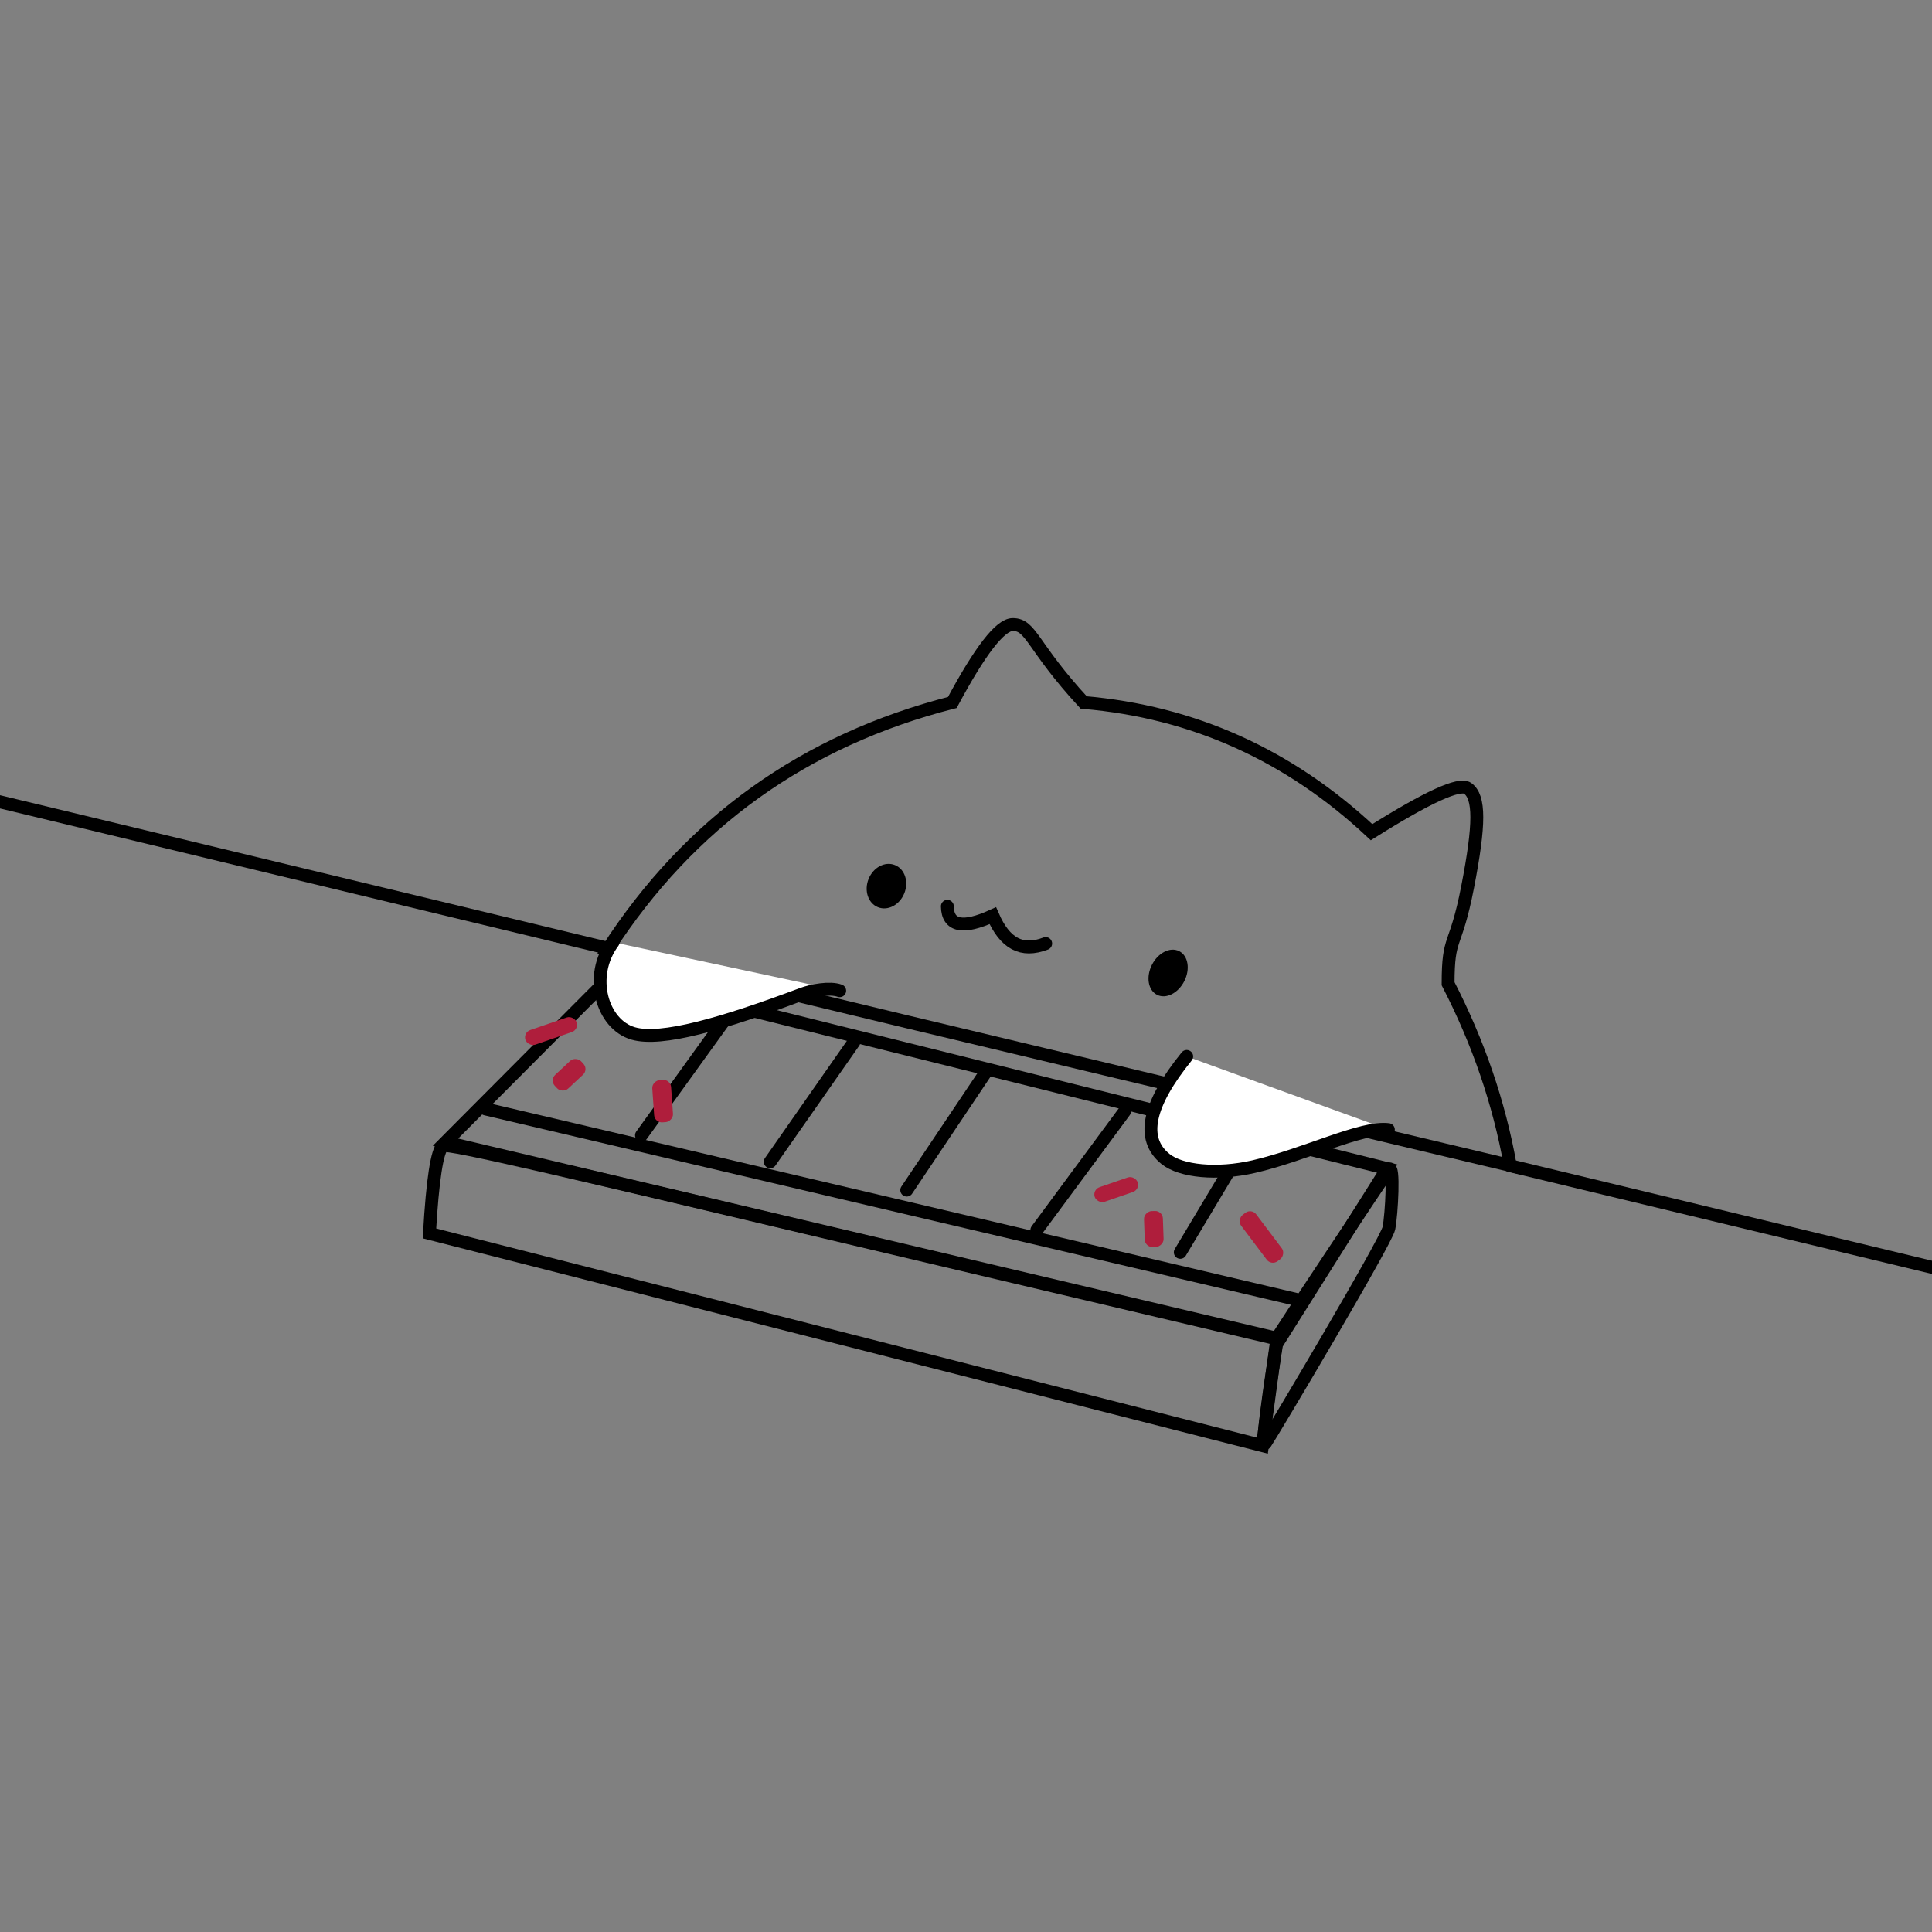 <?xml version="1.0" encoding="UTF-8"?>
<svg width="750px" height="750px" viewBox="0 0 750 750" version="1.1" xmlns="http://www.w3.org/2000/svg" xmlns:xlink="http://www.w3.org/1999/xlink">
    <rect x="0" y="0" width="750" height="750" fill="#808080" stroke="none"/>
    <!-- Generator: Sketch 51.3 (57544) - http://www.bohemiancoding.com/sketch -->
    <title>Artboard</title>
    <desc>Created with Sketch.</desc>
    <defs></defs>
    <g id="Artboard" stroke="none" stroke-width="1" fill="none" fill-rule="evenodd">
        <g id="keyboard-outline" transform="translate(166, 378)" fill-rule="nonzero" stroke="#000000" stroke-linecap="round" stroke-width="5">
            <polygon id="Path-5" points="71.314 0.74 6.93 65.391 330.852 141.789 372.51 75.646"></polygon>
            <path d="M5.93,66.781 C3.66,68.689 1.922,80.032 0.715,100.809 L324.073,183.198 L329.665,141.753 C243.673,121.472 184.884,107.583 153.298,100.086 C56.605,77.134 7.453,65.501 5.93,66.781 Z" id="Path-6"></path>
            <path d="M330.117,140.758 C330.347,140.24 371.11,78.636 373.211,76.016 C375.312,73.396 374.23,93.628 373.162,98.814 C372.094,104.001 327.677,178.668 325.193,182.296 C322.71,185.924 329.888,141.275 330.117,140.758 Z" id="Path-7"></path>
            <path d="M337.5,126.5 L22.5,52.5" id="Line-2"></path>
            <path d="M292.184,108.16 L319.5,62.5" id="Path-8"></path>
            <path d="M236.5,99.5 L270.5,53.5" id="Path-9"></path>
            <path d="M133,73 L165.5,26.5" id="Path-11"></path>
            <path d="M83.02,62.727 L119.082,12.727" id="Path-12"></path>
            <path d="M186,84 L216.5,38.5" id="Path-10"></path>
        </g>
        <g id="slap-left" transform="translate(203, 394)" fill="#AF1E3C" fill-rule="nonzero">
            <rect id="Rectangle" transform="translate(10.905, 6.255) rotate(-19) translate(-10.905, -6.255) " x="0.405" y="3.255" width="21" height="6" rx="3"></rect>
            <rect id="Rectangle-Copy" transform="translate(17.918, 23.225) rotate(-43) translate(-17.918, -23.225) " x="10.943" y="19.56" width="13.95" height="7.33" rx="3"></rect>
            <rect id="Rectangle-Copy-2" transform="translate(54.229, 33.452) rotate(-94) translate(-54.229, -33.452) " x="46.014" y="29.786" width="16.432" height="7.33" rx="3"></rect>
        </g>
        <g id="slap-right" transform="translate(424, 456)" fill="#AF1E3C" fill-rule="nonzero">
            <rect id="Rectangle" transform="translate(9.305, 5.806) rotate(-19) translate(-9.305, -5.806) " x="0.497" y="2.806" width="17.617" height="6" rx="3"></rect>
            <rect id="Rectangle-Copy" transform="translate(23.906, 21.099) rotate(-92) translate(-23.906, -21.099) " x="16.931" y="17.434" width="13.95" height="7.33" rx="3"></rect>
            <rect id="Rectangle-Copy-2" transform="translate(65.704, 24.199) rotate(-127) translate(-65.704, -24.199) " x="54.444" y="20.533" width="22.52" height="7.33" rx="3"></rect>
        </g>
        <g id="cat-body" transform="translate(235, 242)" fill-rule="nonzero" stroke="#000000">
            <path d="M134.695,30.699 C77.32,45.385 32.72,77.332 0.896,126.54 C40.048,136.307 156.844,164.27 351.285,210.43 C346.973,186.247 338.927,162.729 327.148,139.875 C327.148,120.564 329.98,126.766 334.73,102.32 C339.48,77.875 339.48,67.428 334.73,64.02 C331.564,61.747 319.134,67.427 297.441,81.059 C265.48,51.13 228.227,34.344 185.68,30.699 C165.43,8.746 165.43,0.453 158.156,0.453 C153.307,0.453 145.487,10.535 134.695,30.699 Z" id="Path" stroke-width="5" stroke-linecap="round"></path>
            <ellipse id="Oval-Copy" fill="#000000" transform="translate(218.461, 135.711) rotate(27) translate(-218.461, -135.711) " cx="218.461" cy="135.711" rx="6.534" ry="9"></ellipse>
            <ellipse id="Oval-Copy-2" fill="#000000" transform="translate(109.118, 101.998) rotate(22) translate(-109.118, -101.998) " cx="109.118" cy="101.998" rx="6.974" ry="8.318"></ellipse>
            <path d="M132.764,109.83 C132.89,117.575 138.77,118.789 150.402,113.473 C155.096,124.279 161.592,127.855 170.928,124.279" id="Path-2" stroke-width="5" stroke-linecap="round"></path>
        </g>
        <g id="neutral-arms" transform="translate(232, 365)" fill="#FFFFFF" fill-rule="nonzero" stroke="#000000" stroke-linecap="round" stroke-width="5">
            <path d="M6,0.766 C-3.807,13.953 1.676,32.666 13.805,36.178 C24.685,39.328 48.302,32.558 79.436,20.883 C83.01,19.542 90.128,18.182 93.967,19.587" id="left-arm"></path>
            <path d="M228.678,45.102 C213.506,63.842 210.759,77.113 220.438,84.912 C226.446,89.754 240.459,91.152 254.668,87.887 C274.791,83.263 296.52,72.203 306.961,73.512" id="right-arm"></path>
        </g>
        <path d="M-11.5,308.5 L235.5,368.014 M586.061,452.482 L789.5,501.5" id="Line" stroke="#000000" stroke-width="5" stroke-linecap="round" fill-rule="nonzero"></path>
    </g>
</svg>